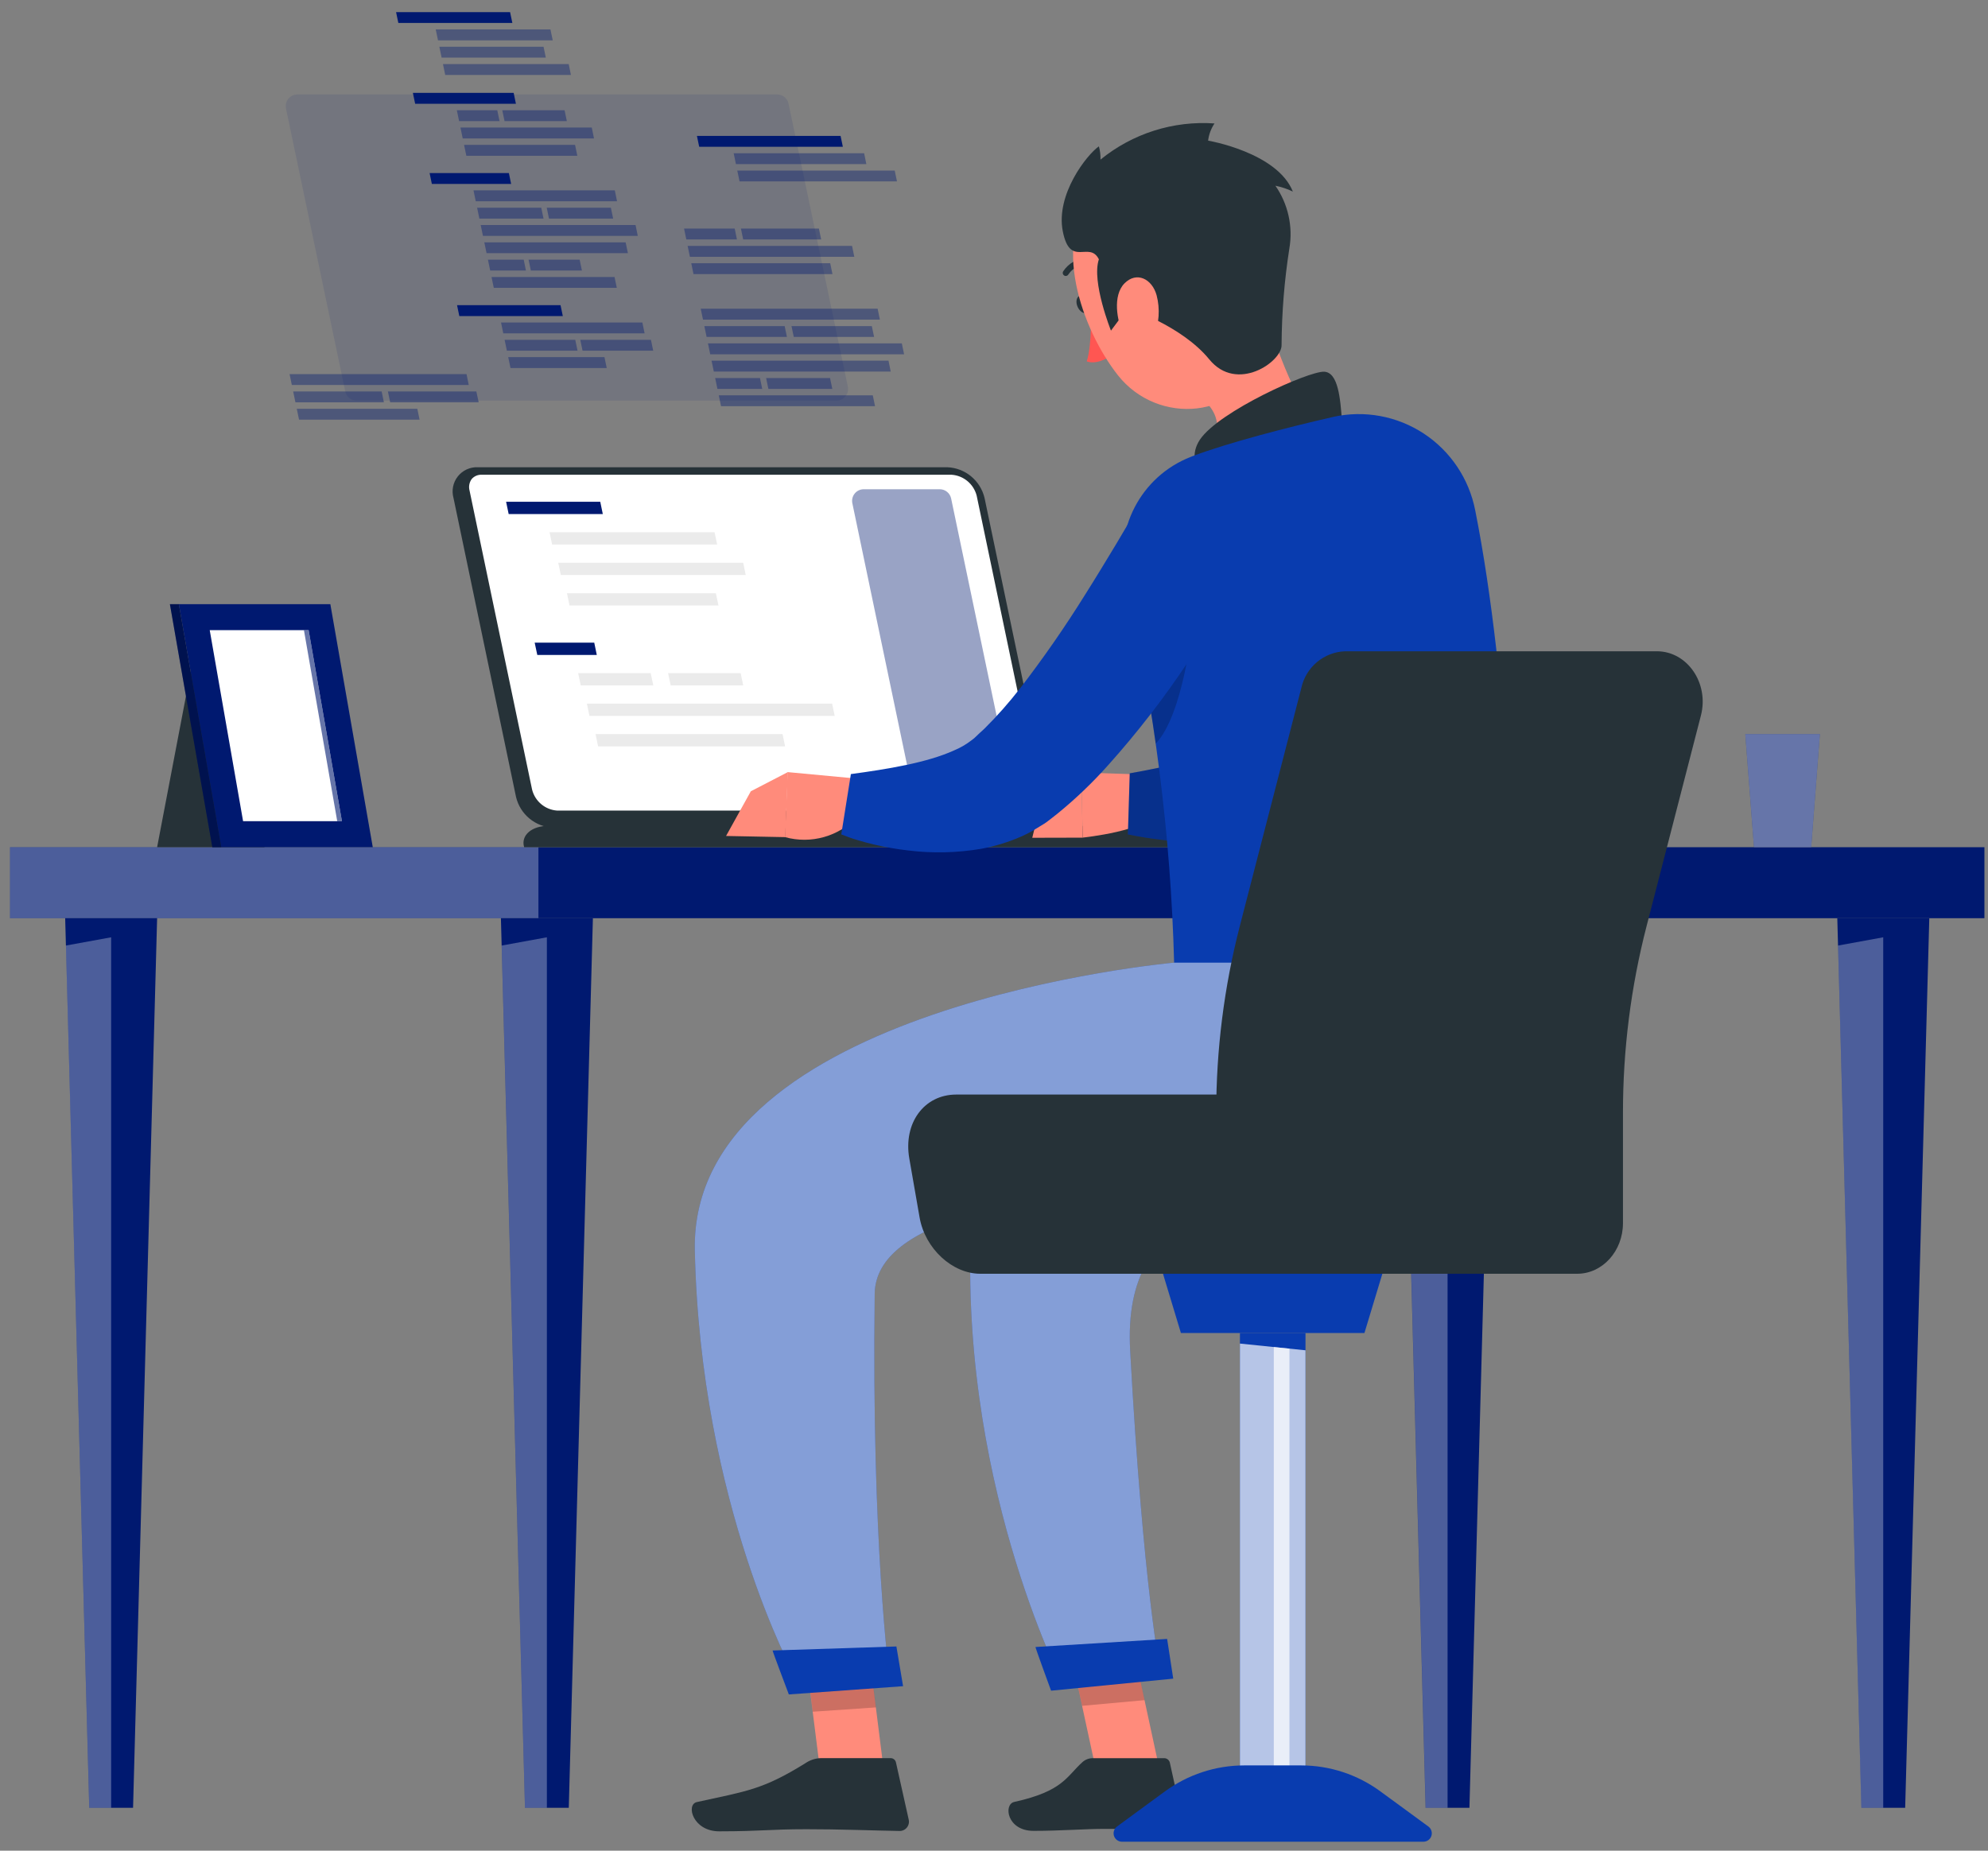 <svg width="145" height="135" viewBox="0 0 145 135" fill="none" xmlns="http://www.w3.org/2000/svg">
<rect x="0" y="0" width="145" height="135" fill="#808080" stroke="none"/>
<rect x="0.729" y="61.801" width="144.01" height="5.178" fill="#001970"/>
<rect opacity="0.3" x="0.729" y="61.801" width="38.543" height="5.178" fill="white"/>
<path d="M39.888 66.979H36.535L38.29 131.871H39.888H41.486L43.245 66.979H39.888V66.979Z" fill="#001970"/>
<path opacity="0.3" d="M38.29 131.871H39.888V68.372L36.59 68.975L38.29 131.871V131.871Z" fill="white"/>
<path d="M8.107 66.979H4.754L6.509 131.871H8.107H9.705L11.46 66.979H8.107V66.979Z" fill="#001970"/>
<path opacity="0.3" d="M6.509 131.871H8.107V68.372L4.805 68.975L6.509 131.871V131.871Z" fill="white"/>
<path d="M137.361 66.979H134.008L135.763 131.871H137.361H138.959L140.718 66.979H137.361V66.979Z" fill="#001970"/>
<path opacity="0.3" d="M135.76 131.871H137.358V68.372L134.061 68.975L135.76 131.871V131.871Z" fill="white"/>
<path d="M105.579 66.979H102.227L103.981 131.871H105.579H107.177L108.932 66.979H105.579V66.979Z" fill="#001970"/>
<path opacity="0.3" d="M103.985 131.871H105.583V68.372L102.285 68.975L103.985 131.871V131.871Z" fill="white"/>
<path d="M69.085 34.083H34.845C34.281 34.061 33.741 34.31 33.391 34.753C33.042 35.197 32.925 35.781 33.077 36.326L37.638 58.136C37.94 59.404 39.043 60.317 40.342 60.374H74.608C75.171 60.396 75.71 60.148 76.059 59.705C76.409 59.263 76.526 58.68 76.376 58.136L71.811 36.326C71.508 35.049 70.393 34.132 69.085 34.083V34.083Z" fill="#263238"/>
<path d="M40.642 59.13C39.765 59.071 39.026 58.454 38.81 57.601L34.249 35.79C34.17 35.498 34.228 35.185 34.406 34.941C34.591 34.731 34.861 34.617 35.14 34.631H69.405C70.281 34.69 71.02 35.307 71.237 36.16L75.797 57.97C75.876 58.263 75.819 58.575 75.641 58.82C75.457 59.031 75.186 59.145 74.907 59.13H40.642Z" fill="white"/>
<path opacity="0.4" d="M66.49 57.384L62.167 36.704C62.117 36.456 62.181 36.199 62.34 36.002C62.499 35.806 62.737 35.691 62.989 35.688H68.55C68.947 35.691 69.289 35.971 69.373 36.36L73.696 57.023C73.745 57.271 73.682 57.528 73.523 57.724C73.364 57.921 73.126 58.036 72.874 58.038H67.312C66.92 58.037 66.58 57.767 66.49 57.384V57.384Z" fill="#001970"/>
<path d="M37.101 37.498L36.914 36.602H43.781L43.967 37.498H37.101V37.498Z" fill="#001970"/>
<path d="M40.27 39.723L40.084 38.827H52.118L52.308 39.723H40.27V39.723Z" fill="#EBEBEB"/>
<path d="M40.906 41.945L40.715 41.049H54.207L54.393 41.945H40.906V41.945Z" fill="#EBEBEB"/>
<path d="M41.54 44.17L41.353 43.274H52.213L52.404 44.17H41.54V44.17Z" fill="#EBEBEB"/>
<path d="M39.189 47.777L38.998 46.88H43.343L43.529 47.777H39.189V47.777Z" fill="#001970"/>
<path d="M42.356 49.998L42.17 49.102H47.46L47.651 49.998H42.356V49.998Z" fill="#EBEBEB"/>
<path d="M48.919 49.998L48.728 49.102H54.023L54.209 49.998H48.919V49.998Z" fill="#EBEBEB"/>
<path d="M42.993 52.224L42.807 51.327H60.694L60.88 52.224H42.993V52.224Z" fill="#EBEBEB"/>
<path d="M43.624 54.445L43.438 53.549H57.078L57.264 54.445H43.624V54.445Z" fill="#EBEBEB"/>
<path d="M85.081 60.243H39.998C38.769 60.243 37.972 60.944 38.23 61.801H87.785C87.531 60.944 86.31 60.243 85.081 60.243Z" fill="#263238"/>
<path opacity="0.1" d="M25.185 28.57L20.857 7.902C20.809 7.655 20.874 7.399 21.032 7.204C21.191 7.008 21.428 6.894 21.68 6.891H56.691C57.087 6.893 57.428 7.17 57.514 7.558L61.841 28.209C61.891 28.456 61.827 28.713 61.668 28.91C61.509 29.106 61.271 29.221 61.019 29.224H26.007C25.615 29.223 25.275 28.952 25.185 28.57Z" fill="#001970"/>
<path d="M37.63 7.57H30.28L30.115 6.776H37.465L37.63 7.57V7.57Z" fill="#001970"/>
<path opacity="0.4" d="M36.436 8.836H33.486L33.32 8.042H36.27L36.436 8.836V8.836Z" fill="#001970"/>
<path opacity="0.4" d="M41.344 8.836H36.8L36.635 8.042H41.179L41.344 8.836V8.836Z" fill="#001970"/>
<path opacity="0.4" d="M43.325 10.098H33.749L33.584 9.303H43.163L43.325 10.098V10.098Z" fill="#001970"/>
<path opacity="0.4" d="M42.109 11.363H34.013L33.848 10.569H41.944L42.109 11.363V11.363Z" fill="#001970"/>
<path opacity="0.4" d="M47.478 24.79H42.324L42.489 25.58H47.644L47.478 24.79V24.79Z" fill="#001970"/>
<path d="M41.05 23.056H33.501L33.336 22.262H40.885L41.05 23.056V23.056Z" fill="#001970"/>
<path opacity="0.4" d="M44.088 26.051H37.068L37.234 26.845H44.253L44.088 26.051V26.051Z" fill="#001970"/>
<path opacity="0.4" d="M41.959 24.79H36.805L36.97 25.58H42.124L41.959 24.79V24.79Z" fill="#001970"/>
<path opacity="0.4" d="M46.852 23.524H36.543L36.708 24.318H47.017L46.852 23.524V23.524Z" fill="#001970"/>
<path d="M37.37 1.675H29.054L28.889 0.885H37.205L37.37 1.675V1.675Z" fill="#001970"/>
<path opacity="0.4" d="M41.481 4.674H32.309L32.474 5.468H41.642L41.481 4.674V4.674Z" fill="#001970"/>
<path opacity="0.4" d="M39.645 3.412H32.045L32.21 4.202H39.81L39.645 3.412V3.412Z" fill="#001970"/>
<path opacity="0.4" d="M40.148 2.146H31.781L31.947 2.941H40.314L40.148 2.146V2.146Z" fill="#001970"/>
<path d="M37.281 13.419H31.499L31.334 12.625H37.116L37.281 13.419V13.419Z" fill="#001970"/>
<path opacity="0.4" d="M46.357 16.414H35.06L35.226 17.208H46.518L46.357 16.414V16.414Z" fill="#001970"/>
<path opacity="0.4" d="M39.478 15.152H34.799L34.964 15.946H39.644L39.478 15.152V15.152Z" fill="#001970"/>
<path opacity="0.4" d="M44.556 15.152H39.877L40.042 15.946H44.722L44.556 15.152V15.152Z" fill="#001970"/>
<path opacity="0.4" d="M44.844 13.886H34.535L34.7 14.681H45.005L44.844 13.886V13.886Z" fill="#001970"/>
<path opacity="0.4" d="M44.823 20.206H35.85L36.015 20.997H44.988L44.823 20.206V20.206Z" fill="#001970"/>
<path opacity="0.4" d="M38.199 18.941H35.588L35.753 19.735H38.36L38.199 18.941V18.941Z" fill="#001970"/>
<path opacity="0.4" d="M42.279 18.941H38.553L38.718 19.735H42.444L42.279 18.941V18.941Z" fill="#001970"/>
<path opacity="0.4" d="M45.633 17.679H35.324L35.489 18.469H45.798L45.633 17.679V17.679Z" fill="#001970"/>
<path opacity="0.4" d="M53.75 17.467H50.058L49.893 16.673H53.589L53.75 17.467V17.467Z" fill="#001970"/>
<path opacity="0.4" d="M59.895 17.467H54.206L54.041 16.673H59.729L59.895 17.467V17.467Z" fill="#001970"/>
<path opacity="0.4" d="M62.311 18.733H50.32L50.154 17.939H62.146L62.311 18.733V18.733Z" fill="#001970"/>
<path opacity="0.4" d="M60.718 19.994H50.583L50.418 19.2H60.553L60.718 19.994V19.994Z" fill="#001970"/>
<path opacity="0.4" d="M65.258 12.442H53.775L53.941 13.232H65.423L65.258 12.442V12.442Z" fill="#001970"/>
<path opacity="0.4" d="M63.028 11.177H53.512L53.677 11.971H63.189L63.028 11.177V11.177Z" fill="#001970"/>
<path d="M61.31 9.915H50.832L50.997 10.705H61.475L61.31 9.915V9.915Z" fill="#001970"/>
<path opacity="0.4" d="M65.777 25.049H51.637L51.802 25.843H65.942L65.777 25.049V25.049Z" fill="#001970"/>
<path opacity="0.4" d="M57.231 23.787H51.373L51.538 24.577H57.396L57.231 23.787V23.787Z" fill="#001970"/>
<path opacity="0.4" d="M63.588 23.787H57.73L57.896 24.577H63.754L63.588 23.787V23.787Z" fill="#001970"/>
<path opacity="0.4" d="M64.012 22.521H51.109L51.275 23.316H64.177L64.012 22.521V22.521Z" fill="#001970"/>
<path opacity="0.4" d="M63.658 28.837H52.426L52.591 29.632H63.824L63.658 28.837V28.837Z" fill="#001970"/>
<path opacity="0.4" d="M55.43 27.576H52.162L52.327 28.37H55.596L55.43 27.576V27.576Z" fill="#001970"/>
<path opacity="0.4" d="M60.541 27.576H55.879L56.044 28.37H60.707L60.541 27.576V27.576Z" fill="#001970"/>
<path opacity="0.4" d="M64.805 26.31H51.898L52.064 27.104H64.966L64.805 26.31V26.31Z" fill="#001970"/>
<path opacity="0.4" d="M30.438 29.818H21.646L21.812 30.613H30.603L30.438 29.818V29.818Z" fill="#001970"/>
<path opacity="0.4" d="M27.838 28.557H21.383L21.548 29.347H27.999L27.838 28.557V28.557Z" fill="#001970"/>
<path opacity="0.4" d="M34.744 28.557H28.293L28.458 29.347H34.914L34.744 28.557V28.557Z" fill="#001970"/>
<path opacity="0.4" d="M34.028 27.291H21.121L21.286 28.085H34.189L34.028 27.291V27.291Z" fill="#001970"/>
<path d="M132.739 53.549H127.297L127.933 61.802H132.104L132.739 53.549V53.549Z" fill="#001970"/>
<path opacity="0.4" d="M132.739 53.549H127.297L127.933 61.802H132.104L132.739 53.549V53.549Z" fill="white"/>
<path d="M14.129 47.819H21.954L19.284 61.802H11.459L14.129 47.819V47.819Z" fill="#263238"/>
<path d="M24.095 44.073H13.045L16.139 61.801H27.189L24.095 44.073V44.073Z" fill="#001970"/>
<path d="M12.393 44.073H13.045L16.14 61.801H15.487L12.393 44.073V44.073Z" fill="#001970"/>
<path opacity="0.3" d="M12.393 44.073H13.045L16.14 61.801H15.487L12.393 44.073V44.073Z" fill="black"/>
<path d="M17.73 59.903L15.297 45.967H22.511L24.94 59.903H17.73V59.903Z" fill="white"/>
<path opacity="0.6" d="M24.597 59.903L22.168 45.967H22.511L24.94 59.903H24.597V59.903Z" fill="#001970"/>
<path d="M79.411 22.017C79.568 22.358 79.517 22.721 79.293 22.823C79.068 22.925 78.762 22.733 78.605 22.397C78.448 22.06 78.503 21.693 78.724 21.591C78.945 21.489 79.254 21.659 79.411 22.017Z" fill="#263238"/>
<path d="M79.546 22.691C79.546 22.691 79.681 25.018 79.266 26.364C80.114 26.65 81.031 25.938 81.031 25.938L79.546 22.691Z" fill="#FF5652"/>
<path d="M79.452 19.2C79.416 19.23 79.371 19.248 79.325 19.251C78.765 19.266 78.246 19.55 77.929 20.014C77.891 20.085 77.817 20.13 77.737 20.131C77.656 20.132 77.582 20.089 77.542 20.018C77.502 19.948 77.504 19.861 77.547 19.793C77.937 19.198 78.591 18.831 79.299 18.808C79.394 18.803 79.482 18.859 79.517 18.948C79.552 19.038 79.525 19.139 79.452 19.2Z" fill="#263238"/>
<path d="M91.904 21.489C93.215 26.049 94.679 29.587 96.465 31.607C96.465 31.607 96.499 35.191 90.419 36.896C83.732 38.771 86.295 34.458 86.295 34.458C89.689 32.562 89.367 29.697 86.813 28.606L91.904 21.489Z" fill="#FF8B7B"/>
<path d="M97.881 30.733C97.763 29.067 97.606 27.166 96.583 27.115C95.454 27.064 88.92 29.996 87.525 32.063C86.129 34.13 88.857 36.154 88.857 36.154L97.881 30.733Z" fill="#263238"/>
<path d="M84.51 56.54L78.867 56.352L78.969 61.1C78.969 61.1 83.891 60.589 84.107 59.289L84.51 56.54Z" fill="#FF8B7B"/>
<path d="M75.885 58.684L75.291 61.113L78.97 61.104L78.868 56.356L75.885 58.684V58.684Z" fill="#FF8B7B"/>
<path d="M107.158 36.811L107.04 38.03C107.001 38.422 106.951 38.805 106.9 39.193C106.802 39.965 106.679 40.736 106.547 41.503C106.293 43.042 105.962 44.572 105.58 46.11C105.192 47.678 104.722 49.225 104.171 50.743C103.879 51.523 103.573 52.303 103.208 53.096C102.841 53.927 102.415 54.732 101.936 55.504C101.821 55.704 101.677 55.93 101.537 56.118C101.397 56.305 101.261 56.544 101.112 56.74C100.964 56.936 100.807 57.166 100.612 57.367L100.336 57.682C100.237 57.798 100.132 57.909 100.022 58.014C99.172 58.851 98.175 59.523 97.082 59.996C95.405 60.719 93.625 61.172 91.808 61.339C90.981 61.437 90.162 61.475 89.36 61.496C88.558 61.518 87.756 61.496 86.967 61.454C86.177 61.411 85.397 61.343 84.62 61.249C83.844 61.155 83.089 61.032 82.266 60.866L82.401 56.412C85.111 55.936 87.788 55.295 90.42 54.494C91.006 54.303 91.581 54.081 92.143 53.829C92.622 53.626 93.079 53.376 93.509 53.083C93.759 52.932 93.971 52.725 94.129 52.478L94.252 52.282C94.309 52.198 94.361 52.111 94.409 52.022C94.469 51.924 94.524 51.823 94.574 51.719C94.629 51.608 94.689 51.506 94.744 51.383C95.242 50.289 95.652 49.158 95.97 47.998C96.318 46.745 96.645 45.441 96.908 44.09C97.171 42.739 97.425 41.375 97.659 39.999L97.981 37.927L98.274 35.911L107.158 36.811Z" fill="#093CAF"/>
<path opacity="0.2" d="M107.158 36.811L107.04 38.03C107.001 38.422 106.951 38.805 106.9 39.193C106.802 39.965 106.679 40.736 106.547 41.503C106.293 43.042 105.962 44.572 105.58 46.11C105.192 47.678 104.722 49.225 104.171 50.743C103.879 51.523 103.573 52.303 103.208 53.096C102.841 53.927 102.415 54.732 101.936 55.504C101.821 55.704 101.677 55.93 101.537 56.118C101.397 56.305 101.261 56.544 101.112 56.74C100.964 56.936 100.807 57.166 100.612 57.367L100.336 57.682C100.237 57.798 100.132 57.909 100.022 58.014C99.172 58.851 98.175 59.523 97.082 59.996C95.405 60.719 93.625 61.172 91.808 61.339C90.981 61.437 90.162 61.475 89.36 61.496C88.558 61.518 87.756 61.496 86.967 61.454C86.177 61.411 85.397 61.343 84.62 61.249C83.844 61.155 83.089 61.032 82.266 60.866L82.401 56.412C85.111 55.936 87.788 55.295 90.42 54.494C91.006 54.303 91.581 54.081 92.143 53.829C92.622 53.626 93.079 53.376 93.509 53.083C93.759 52.932 93.971 52.725 94.129 52.478L94.252 52.282C94.309 52.198 94.361 52.111 94.409 52.022C94.469 51.924 94.524 51.823 94.574 51.719C94.629 51.608 94.689 51.506 94.744 51.383C95.242 50.289 95.652 49.158 95.97 47.998C96.318 46.745 96.645 45.441 96.908 44.09C97.171 42.739 97.425 41.375 97.659 39.999L97.981 37.927L98.274 35.911L107.158 36.811Z" fill="black"/>
<path d="M82.104 42.475C84.208 51.587 85.392 60.888 85.638 70.238H110.48C110.616 67.156 110.098 49.78 107.599 37.228C107.151 34.932 105.8 32.913 103.852 31.63C101.903 30.347 99.522 29.907 97.247 30.409L97.128 30.439C94.026 31.146 89.576 32.289 86.945 33.29L86.839 33.333C83.2 34.754 81.174 38.666 82.104 42.475Z" fill="#093CAF"/>
<path opacity="0.2" d="M83.721 50.445C83.916 51.643 84.115 52.913 84.298 54.242C86.33 52.111 86.975 45.582 86.975 45.582L83.721 50.445Z" fill="black"/>
<path d="M63.083 56.851L57.444 56.322L57.258 61.066C59.157 61.593 61.191 61.016 62.536 59.57L63.083 56.851Z" fill="#FF8B7B"/>
<path d="M54.764 57.72L52.957 60.981L57.276 61.066L57.463 56.322L54.764 57.72V57.72Z" fill="#FF8B7B"/>
<path d="M91.426 40.289C91.036 41.035 90.688 41.695 90.298 42.377C89.907 43.059 89.534 43.724 89.131 44.385C88.333 45.714 87.506 47.018 86.632 48.31C84.877 50.954 82.933 53.467 80.815 55.828C79.681 57.099 78.448 58.278 77.128 59.353C76.962 59.493 76.767 59.63 76.585 59.779C76.402 59.928 76.241 60.047 75.969 60.205C75.698 60.363 75.469 60.52 75.223 60.657C74.977 60.793 74.722 60.917 74.472 61.028C73.536 61.436 72.556 61.735 71.553 61.919C69.797 62.216 68.008 62.256 66.241 62.038C65.413 61.943 64.591 61.8 63.78 61.612C63.375 61.518 62.976 61.411 62.583 61.292C62.159 61.173 61.815 61.041 61.361 60.866L62.061 56.467C64.726 56.105 67.607 55.641 69.593 54.737C70.033 54.555 70.448 54.316 70.827 54.025C70.98 53.92 71.122 53.8 71.251 53.667C71.281 53.629 71.413 53.514 71.51 53.42C71.608 53.326 71.722 53.237 71.829 53.126C72.737 52.222 73.587 51.261 74.374 50.249C76.082 48.035 77.678 45.737 79.156 43.362C79.92 42.155 80.662 40.928 81.405 39.696L82.499 37.846L83.556 36.027L91.426 40.289Z" fill="#093CAF"/>
<path d="M84.608 129.25H79.967L77.629 118.446H82.275L84.608 129.25V129.25Z" fill="#FF8B7B"/>
<path d="M79.709 128.253H84.928C85.114 128.259 85.274 128.387 85.323 128.568L86.239 132.719C86.283 132.924 86.232 133.137 86.099 133.298C85.967 133.46 85.768 133.551 85.56 133.546C83.74 133.516 82.853 133.41 80.558 133.41C79.145 133.41 77.333 133.555 75.386 133.555C73.438 133.555 73.179 131.62 73.977 131.445C77.558 130.657 77.796 129.574 78.954 128.538C79.162 128.352 79.431 128.25 79.709 128.253Z" fill="#263238"/>
<g opacity="0.2">
<path d="M82.279 118.45H77.629L78.927 124.434L83.484 124.02L82.279 118.45V118.45Z" fill="black"/>
</g>
<path d="M90.414 16.008C92.111 20.321 93.29 22.763 92.17 25.896C90.473 30.605 84.453 31.082 81.525 27.358C78.894 24.003 76.595 17.512 79.917 13.945C81.396 12.337 83.599 11.614 85.738 12.034C87.877 12.454 89.647 13.958 90.414 16.008V16.008Z" fill="#FF8B7B"/>
<path d="M82.262 22.469C81.566 23.407 81.031 24.118 81.031 24.118C81.031 24.118 79.601 20.551 80.149 18.915C79.453 17.529 78.048 19.571 77.518 16.873C76.988 14.175 79.283 11.277 80.149 10.676C80.238 10.99 80.278 11.317 80.267 11.643C82.606 9.737 85.579 8.794 88.583 9.005C88.332 9.38 88.172 9.81 88.117 10.258C88.117 10.258 93.153 11.111 94.299 13.975C93.893 13.78 93.466 13.637 93.026 13.549C93.949 14.878 94.315 16.519 94.044 18.117C93.679 20.448 93.489 22.803 93.475 25.163C93.522 26.373 90.217 28.687 88.202 26.215C86.186 23.743 82.262 22.469 82.262 22.469Z" fill="#263238"/>
<path d="M84.361 21.54C84.623 22.544 84.549 23.608 84.148 24.566C83.609 25.845 82.502 25.538 81.955 24.421C81.458 23.419 81.14 21.561 82.018 20.67C82.897 19.78 84.03 20.334 84.361 21.54Z" fill="#FF8B7B"/>
<path d="M93.085 70.221C93.085 70.221 71.514 78.08 70.882 88.475C69.711 107.625 77.505 122.785 77.505 122.785L84.65 122.017C84.65 122.017 83.377 115.855 82.431 98.508C81.238 76.708 118.071 99.019 110.484 70.221H93.085Z" fill="#093CAF"/>
<path opacity="0.5" d="M93.085 70.221C93.085 70.221 71.514 78.08 70.882 88.475C69.711 107.625 77.505 122.785 77.505 122.785L84.65 122.017C84.65 122.017 83.377 115.855 82.431 98.508C81.238 76.708 118.071 99.019 110.484 70.221H93.085Z" fill="white"/>
<path d="M75.526 120.142C75.492 120.142 76.663 123.33 76.663 123.33L85.573 122.452L85.128 119.554L75.526 120.142Z" fill="#093CAF"/>
<path d="M64.541 129.783H59.895L58.537 118.974H63.183L64.541 129.783V129.783Z" fill="#FF8B7B"/>
<path d="M59.863 128.249H64.954C65.144 128.246 65.309 128.378 65.349 128.564L66.274 132.711C66.329 132.917 66.284 133.137 66.153 133.304C66.022 133.472 65.82 133.568 65.608 133.563C63.779 133.533 61.132 133.431 58.819 133.435C56.129 133.435 55.616 133.585 52.455 133.589C50.546 133.589 50.015 131.658 50.813 131.458C54.445 130.657 55.608 130.567 58.743 128.619C59.074 128.392 59.462 128.263 59.863 128.249Z" fill="#263238"/>
<path opacity="0.2" d="M58.545 118.979L59.283 124.864L63.891 124.549L63.191 118.979H58.545V118.979Z" fill="black"/>
<path d="M85.64 70.221C85.64 70.221 50.297 73.371 50.679 91.203C51.073 109.751 57.972 122.26 57.972 122.26H64.871C64.871 122.26 63.564 112.637 63.798 94.378C63.866 88.91 74.872 87.103 85.615 86.464C94.898 85.909 103.587 80.595 107.194 71.973L107.936 70.221H85.64Z" fill="#093CAF"/>
<path opacity="0.5" d="M85.64 70.221C85.64 70.221 50.297 73.371 50.679 91.203C51.073 109.751 57.972 122.26 57.972 122.26H64.871C64.871 122.26 63.564 112.637 63.798 94.378C63.866 88.91 74.872 87.103 85.615 86.464C94.898 85.909 103.587 80.595 107.194 71.973L107.936 70.221H85.64Z" fill="white"/>
<path d="M56.352 120.398C56.322 120.398 57.536 123.603 57.536 123.603L65.869 123.002L65.381 120.104L56.352 120.398Z" fill="#093CAF"/>
<path d="M94.916 50.181L90.432 67.54C89.285 71.987 88.706 76.563 88.709 81.157V89.225C88.709 91.262 90.203 92.916 92.048 92.916H115.036C116.882 92.916 118.375 91.262 118.375 89.225V81.157C118.374 76.563 118.954 71.987 120.102 67.54L124.06 52.197C124.671 49.84 123.068 47.508 120.849 47.508H98.124C96.572 47.557 95.251 48.658 94.916 50.181Z" fill="#263238"/>
<path d="M66.323 84.511L67.074 88.816C67.473 91.079 69.454 92.916 71.503 92.916H97.058C99.107 92.916 100.452 91.079 100.054 88.816L99.302 84.511C98.849 81.933 96.596 79.844 94.262 79.844H69.747C67.396 79.844 65.873 81.933 66.323 84.511Z" fill="#263238"/>
<path d="M99.519 97.238H86.133L84.826 92.916H100.826L99.519 97.238V97.238Z" fill="#093CAF"/>
<rect x="90.438" y="97.238" width="4.782" height="32.14" fill="#093CAF"/>
<path opacity="0.7" d="M95.219 129.378H90.438V98.009L95.219 98.499V129.378V129.378Z" fill="white"/>
<path opacity="0.7" d="M94.049 129.378H92.908V98.261L94.049 98.38V129.378V129.378Z" fill="white"/>
<path d="M103.823 134.347H81.828C81.565 134.345 81.333 134.174 81.252 133.922C81.171 133.671 81.26 133.396 81.472 133.239L84.959 130.682C86.636 129.449 88.66 128.783 90.738 128.781H94.917C96.994 128.783 99.016 129.449 100.692 130.682L104.184 133.239C104.396 133.396 104.484 133.673 104.402 133.924C104.32 134.176 104.087 134.347 103.823 134.347V134.347Z" fill="#093CAF"/>
</svg>
